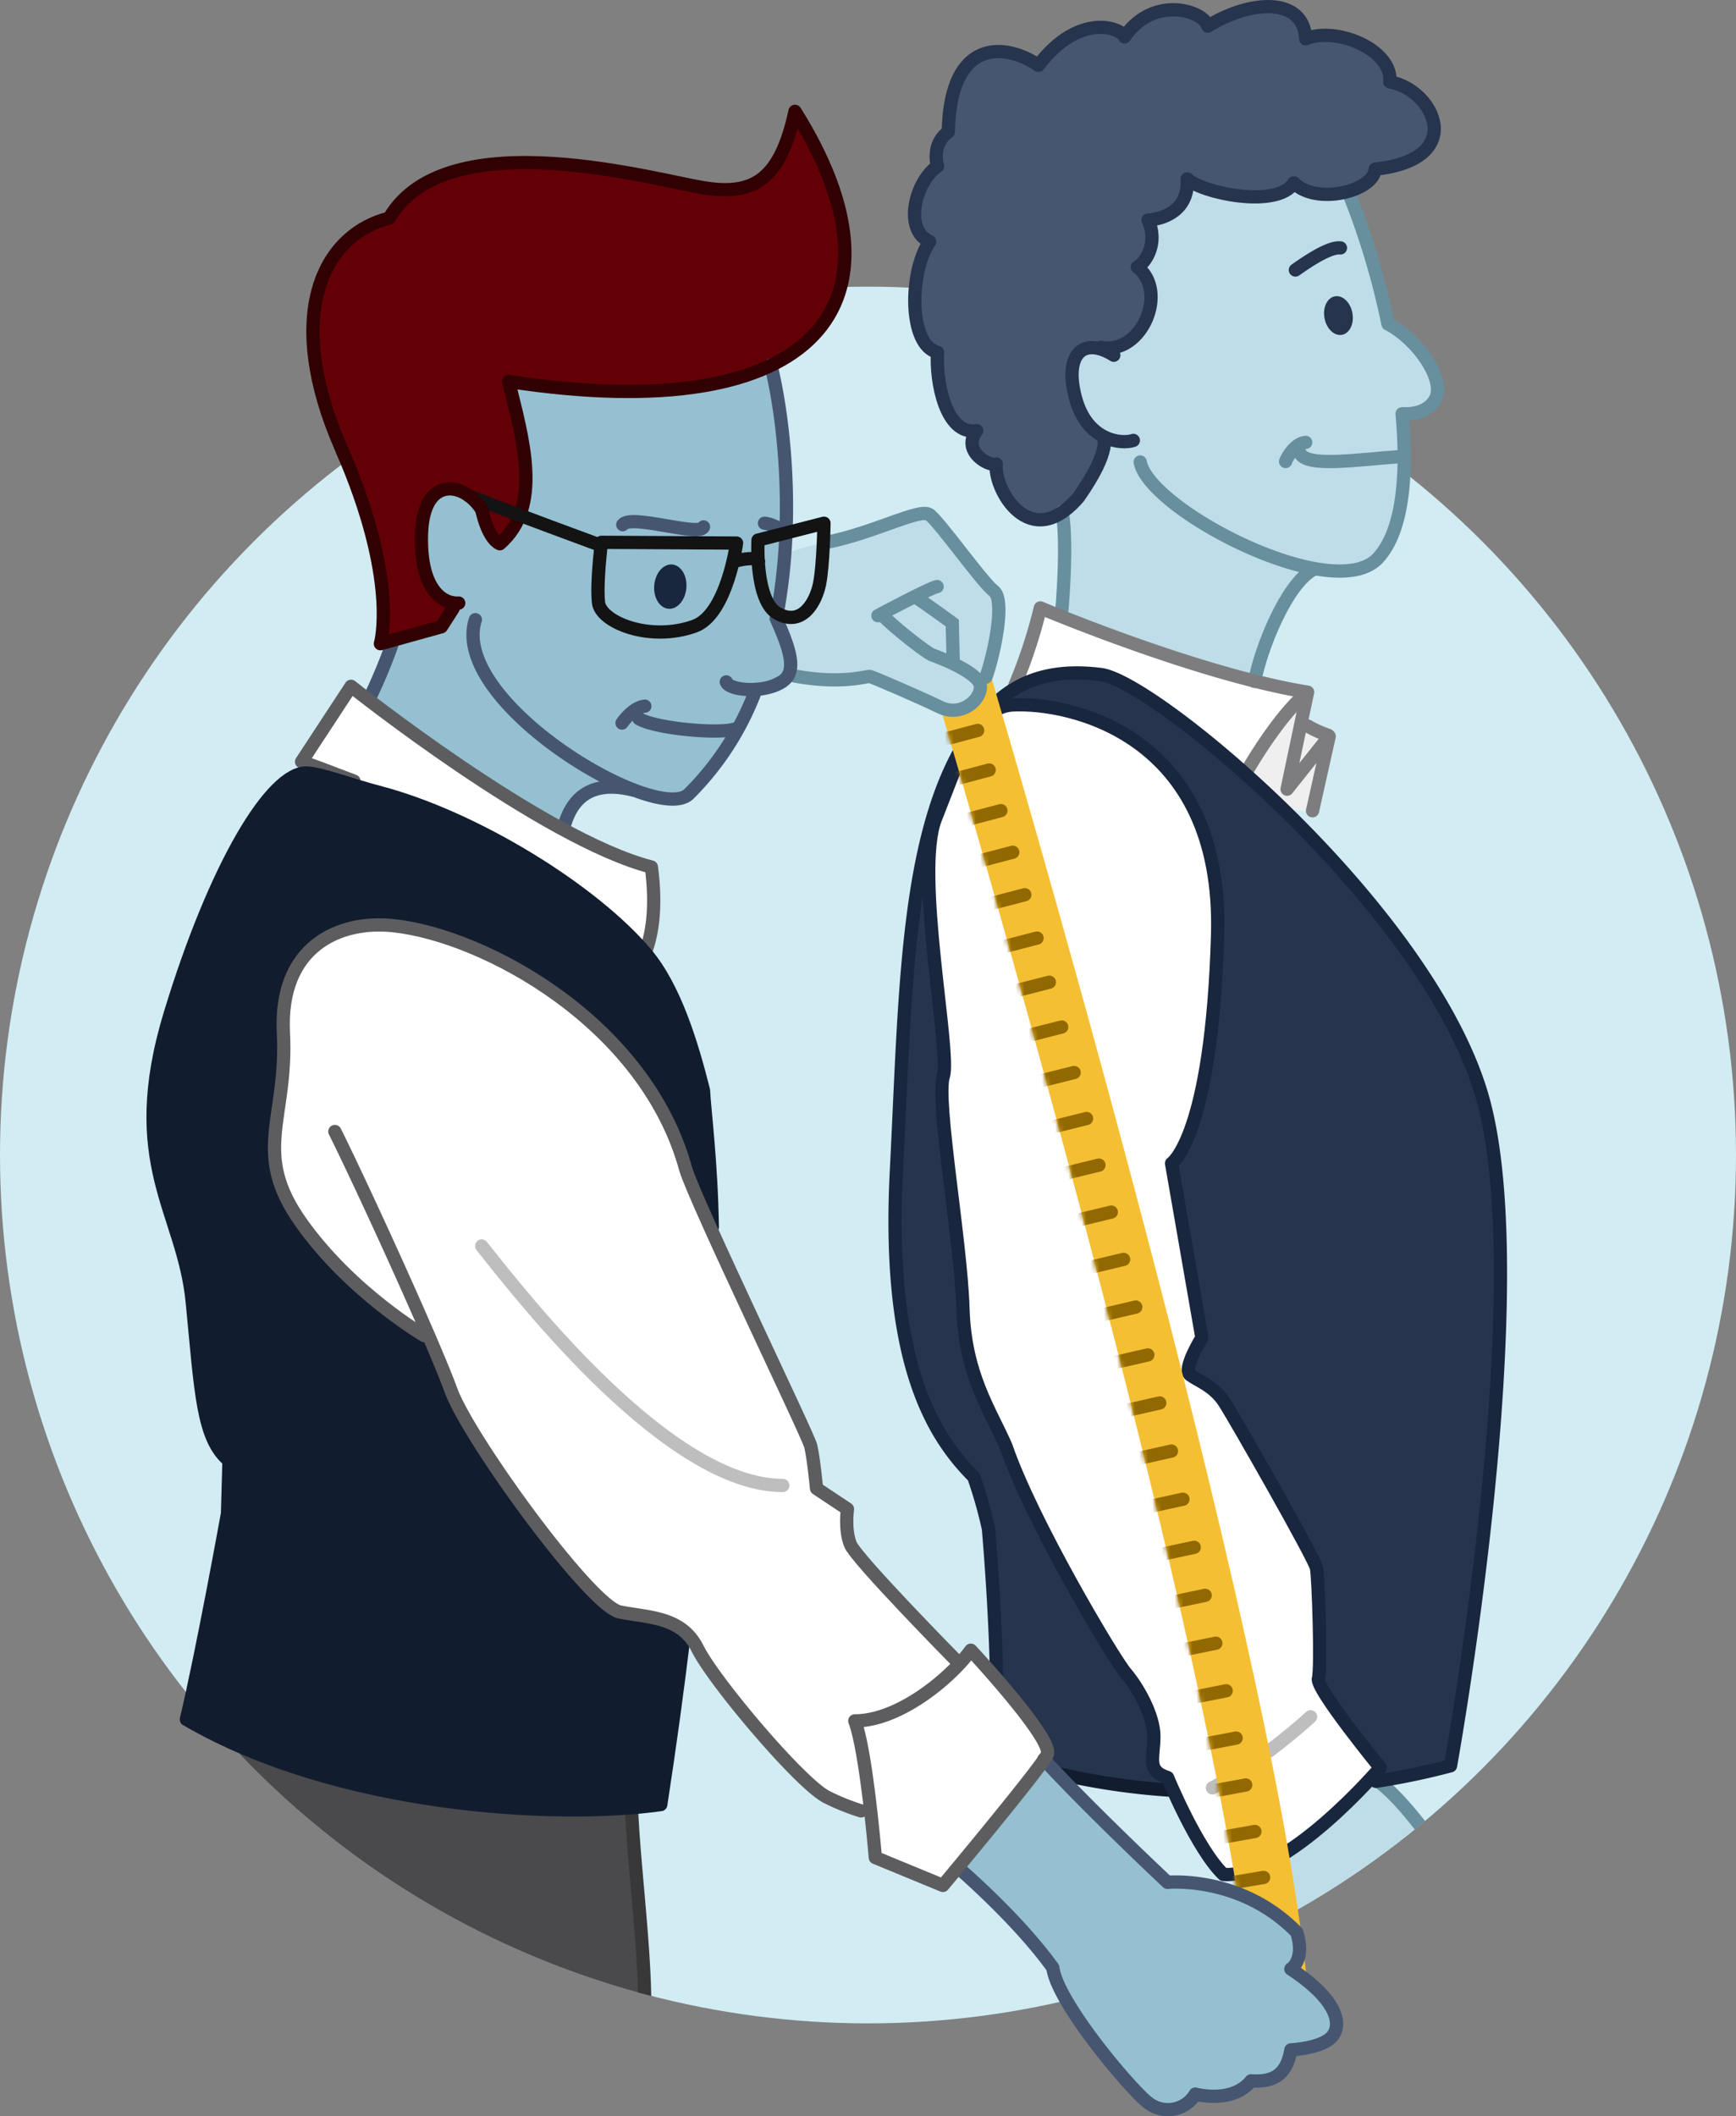 <svg xmlns="http://www.w3.org/2000/svg" viewBox="0 0 393.06 478.9"><rect x="0" y="0" width="393.06" height="478.9" fill="#808080" stroke="none"/><defs><style>.cls-1{fill:#fff}.cls-3{fill:#bedde8}.cls-6{fill:#26344e}.cls-9{fill:#95c0d1}.cls-13,.cls-14,.cls-15,.cls-16,.cls-17,.cls-18,.cls-21,.cls-22,.cls-24,.cls-26,.cls-27,.cls-28{fill:none;stroke-linecap:round;stroke-width:3px}.cls-13,.cls-24{stroke:#678f9e}.cls-13,.cls-14,.cls-15,.cls-16,.cls-17,.cls-18,.cls-21,.cls-22,.cls-26,.cls-27,.cls-28{stroke-linejoin:round}.cls-14{stroke:#26344e}.cls-15{stroke:#7d7d7f}.cls-16{stroke:#18263e}.cls-17{stroke:#121c2f}.cls-18{stroke:#bebebf}.cls-21{stroke:#916900}.cls-22{stroke:#465671}.cls-24{stroke-miterlimit:10}.cls-26{stroke:#131313}.cls-27{stroke:#5d5d5f}.cls-28{stroke:#310003}</style><mask id="mask" x="208.44" y="152.14" width="87.4" height="296.35" maskUnits="userSpaceOnUse"><path class="cls-1" d="M289 432.5c-3.29 0-6.65-2.66-8.8-3.68-13.45-84.42-60.08-244.22-67.38-269-.45-1.51 2 1.74 2.52 1.65 2.83-.5 3.88-.14 5.82-3.16 1.5-2.32 2.22-8.61 3.24-5.17 2.48 8.37 59.16 199.85 70.43 286 .37 2.84.7 5.57 1 8.17.37 3.57-.74-2-4.31-1.66-.28.01 6.27-5.5-2.52-13.15z" id="Tape_measure" data-name="Tape measure"/></mask></defs><circle cx="196.53" cy="261.41" r="196.53" fill="#d2ecf3" id="Background"/><g id="Flats"><g id="Client"><g id="Skin"><path class="cls-3" d="M312 126.29c5.57-6.06 6.71-18.6 5.43-32.64 2.49.09 5.7-.32 7.43-3.17 2.64-4.28-3.86-13.68-10.6-17.16a173.44 173.44 0 00-8.88-29.61C298.29 27.3 273 8 245.08 27.3s-33.58 19.29-21.94 50.55 17.35 38 17.35 38c1.3 7.3-.06 22.24-.06 22.24l4.65 12.63 24.28 6.28 14.74-2.77c1.18-6.51 7.81-20.13 13.48-25.55 6.28 1.14 11.64.67 14.42-2.39zM307 402.23h-.07c-8.87 0-21.93 9.71-21.95 19.6v.6a14.25 14.25 0 006.23 11.2 196.14 196.14 0 0030.13-20.45c-3.58-4.55-7.29-8.46-10.2-10a8.92 8.92 0 00-4.16-.95"/></g><path d="M314.69 18.54c.67-7.31-12.19-12.63-19.06-9.75-.44-9.53-12.42-8.87-22.17-2.88-.89-3.55-12.42-7.1-18.84 2.44-.67-2-10.2-5.77-19.51 6.43-7.1-4.88-20-6.65-20.4 15.07-4 2.88-2.44 7.76-2.44 7.76-5.1 3.55-7.76 14.41-1.77 17.07-4.66 6.65-4.88 23.5 1.77 25.05-.44 6.43 1.78 18.85 8.87 17.74-3.55 4.65 2.88 8.2 4.43 7.54-.66 5.54 7.54 20.39 18.63 7.53 7.76-11.08 5.54-13.74 5.54-13.74v-.08c-2.49-1.33-4.94-3.9-6.21-8.57-2.28-8.34.49-12.77 5.77-11.11v-.42c9.32 1.78 15.3-12.85 8.21-18.17 1.77-.89 4.87-5.33 2.44-10.65 3.54-.22 9.31-2.21 8.86-9.31 3.11 3.11 20.4 6.88 24.17.89 4.88 5.1 18 2 18.4-3.1 21.05-2.22 13.29-17.96 3.31-19.74z" fill="#465671"/><path class="cls-6" d="M335.31 247.11c-13.08-42.56-73.82-92.89-86-94.44s-20.22 1.92-26.15 8.87c-18.18 21.28-18 60.3-20.18 103.53s8.2 59.86 17.51 69.17A102.09 102.09 0 01223.8 346s1.62 18.23 1.85 34.47c4.47 5 11.28 11.79 10.79 16.29 4.62 1.64-2.13 3.41 2.36 4.5a157.42 157.42 0 0026.46 3.93h.35c-.78-1.74-1.24-2.86-1.24-2.86-4.88-1.55-3.1-4.44-3.1-9.31s-3.77-11.31-6.43-14.41-21.29-34.37-27.05-51.22c-3.55-8.2-9.31-16.18-9.75-31.25s-6.21-47.22-4.44-52.55-6.65-46.11-1.77-58.3 8.64-25.27 17.51-25.72c12.62-.63 47.67 6.43 46.34 52.1s-10.42 51.66-10.42 51.66l6.87 39.46s-4.43 7.09-2.66 8.42 5.32 2.44 7.76 6.21 20.39 35.25 20.84 37.46 1.11 22.84.44 25.06 14 20.17 14 20.17-1.06 1.24-2.85 3.16l1.92-.08a155.43 155.43 0 0016.89-3.52s19.92-109.99 6.84-152.56z"/><path class="cls-1" d="M230.45 153.56c.67-.45 5.1-15.74 5.1-15.74s26.16 10 36.58 13.08 22.61 5.54 22.61 5.54l-.44 7.31-1.55-4.43-10.64 16s-14.86-14.23-21.29-17.32-9.53-6-18.4-5.54a87.85 87.85 0 00-11.97 1.1z"/><path d="M296.74 183.71l-4.21-.45-10.65-8.64s10-15.08 13.31-16c-.23 5.76 6 8.86 6 8.86z" fill="#efefef"/><path class="cls-1" d="M229.34 159.54c12.62-.63 47.67 6.43 46.34 52.1s-10.42 51.66-10.42 51.66l6.87 39.46s-4.43 7.09-2.66 8.42 5.32 2.44 7.76 6.21 20.39 35.25 20.84 37.46 1.11 22.84.44 25.06 14 20.17 14 20.17-21.31 25.05-35.51 24.16c-6-5.76-12.64-21.94-12.64-21.94-4.88-1.55-3.1-4.44-3.1-9.31s-3.77-11.31-6.43-14.41-21.29-34.37-27.05-51.22c-3.55-8.2-9.31-16.18-9.75-31.25s-6.21-47.22-4.44-52.55-6.65-46.11-1.77-58.3 8.65-25.26 17.52-25.72z"/></g><g id="Tailor"><path d="M44.56 384.78s0 .4-.1 1.13A196.62 196.62 0 00144.69 451c-.32-23.32-2.7-55.94-2.7-55.94l-97.43-10.28" fill="#4a4a4c"/><path class="cls-3" d="M225 133.75c-2.72-2.05-12.4-15.72-14.59-17.27s-13.23 4-24.22 6.26l-12.63 3.66-4.33 21.95L179.9 153c11 2 16.3-.06 17.08.11s11.37 4.75 15.9 6.95 9-1.32 9.11-4.56a1.83 1.83 0 00-.18-.81l1.46-1.45c1.85-5.14 4.48-17.44 1.73-19.49z"/><path class="cls-9" d="M175.75 140c4.44-22.61 1.65-45.94-1.22-57.36-7.59-30.06-55.81-32.72-72.11-29.06s-25.6 22.62-20.61 48.55 7.2 43 7.2 43A120.83 120.83 0 0183.69 158s-2.22 6.65.44 17 19 17 20 17.62 20 2 23.61-5.43c2.43-9.09 9.09-10 15.74-8.31l-.09-.09c5.86 2.26 10.66 2.87 12.61 1A65.48 65.48 0 00171.19 156a12.21 12.21 0 006.05-1.84c3.09-2.16 1.89-6.66-1.49-14.16zM292.3 445.64s3.33-2 1.33-8.32c-12.63-13-29.26-11.3-29.26-11.3s-17.05-15.92-28-27.82l-18.6 25.15c4.13 3.63 14 12.69 20.69 22 1 8 18 27.93 21.62 30.59a7.21 7.21 0 0010.64-2s8.31 2.33 12.63-3c4.66.33 8-1 9-7 0 0 7-.33 9.31-3s1.28-8.32-9.36-15.3z"/><path d="M179.9 25.2c-3.32 15.63-9.47 18.9-20 17.4s-58.69-15.69-71.83 6.76c-15.46 4-23.88 22.43-10.86 52.1 13.14 29.93 8.87 44.23 8.87 44.23l13.8-3.83 2.66-4.15.12-1.27c-3.18-.48-7.66-3.91-7.27-15.69.43-13 8.28-10.33 13-6.27l.32-.55c.17 1.83 1.66 8 4.32 9.14 9.81-8.48 5.16-23.94 2-36.74 70.69 10.81 91.81-18.24 64.87-61.13z" fill="#630006"/><path class="cls-1" d="M68.28 172.4l11.2-17.07s43.39 34.58 68 40.9c2.16 16.13-3 22.45-3 22.45s-28.87-31.87-76.2-46.28z"/><path d="M154.89 370.18c-1.41 11.74-3.14 24.45-5.25 38.21-23.61 3.33-73.16.67-107.41-19.28 3.66-15.3 9.31-46.56 9.31-46.56l.34-12c-6-5-6.32-15.3-8.32-35.92s-15.29-31.25-5-65.17S61.63 174.73 69.5 175a64.07 64.07 0 019 1c19.29 5.32 54.87 22 67.84 39.9 6.75 7.59 10.33 20.45 13 30.93.24 4.82 1.73 16 2 30.93-1.06 36.24-2.54 72.17-6.45 92.42z" fill="#121c2f"/><path class="cls-1" d="M219.81 373.48a33.72 33.72 0 01-2.81 3.34l-.18-.68s-22.95-23.28-24.28-26.61-.66-8-.66-8l-7-4.65s-.66-7-1.33-9.65-25.6-54.2-28.26-62.51c-9-33.26-45.61-53-66.18-55.21-12.3-1.33-25.94 4.66-24.94 24.28s-7.32 26.94 4 42.9 27.93 25.6 27.93 25.6l1.29.79c2.07 4.81 3.74 8.88 4.7 11.52 4 11 31.59 48.88 38.24 50.21s14 1 17.63 8.31 23.27 30.6 29.26 33.59a51.85 51.85 0 007.73 3.12l2.14-.45c.69 6 1.1 11 1.1 11l15.3 6.31s21.95-26.27 23.61-29.59-17.29-23.62-17.29-23.62z"/></g></g><g id="Lines"><g id="Client-2" data-name="Client"><path d="M284.7 420.23h-.05a1.5 1.5 0 00-1.43 1.57 15.49 15.49 0 006.93 12.46c1-.54 2-1.09 3-1.65-3.61-2.16-6.65-5.54-6.89-10.95a1.49 1.49 0 00-1.52-1.43m26.18-19.29a1.5 1.5 0 00-.75 2.8c2.8 1.62 6.55 5.68 10.17 10.34.78-.63 1.56-1.27 2.33-1.92-3.81-4.88-7.82-9.17-11-11a1.53 1.53 0 00-.75-.2" fill="#678f9e"/><path class="cls-13" d="M297.07 129.06c-6 3.55-11.64 17.85-13 25.16M240.49 115.8c1.3 7.3-.06 22.24-.06 22.24"/><path class="cls-14" d="M252.18 80.4c-7.1-4.44-11.31 0-8.65 9.75s10.42 10.42 13.08 9.53"/><path class="cls-15" d="M282.33 174.51s7.09-12.53 13.74-17.85c-24.83-4-60.52-19.07-60.52-19.07a113.83 113.83 0 01-5.76 17.52"/><path class="cls-16" d="M225.64 379.78c-.27-16.06-1.84-33.79-1.84-33.79a102.09 102.09 0 00-3.33-11.75c-9.31-9.31-19.73-25.94-17.51-69.17s2-82.25 20.18-103.53c5.93-6.95 14-10.42 26.15-8.87s72.94 51.88 86 94.44-6.87 152.53-6.87 152.53a155.43 155.43 0 01-16.89 3.52"/><path class="cls-17" d="M265.26 405.18a158.84 158.84 0 01-25-3.6"/><path class="cls-16" d="M229.34 159.54c12.62-.63 47.67 6.43 46.34 52.1s-10.42 51.66-10.42 51.66l6.87 39.46s-4.43 7.09-2.66 8.42 5.32 2.44 7.76 6.21 20.39 35.25 20.84 37.46 1.11 22.84.44 25.06 14 20.17 14 20.17-21.31 25.05-35.51 24.16c-6-5.76-12.64-21.94-12.64-21.94-4.88-1.55-3.1-4.44-3.1-9.31s-3.77-11.31-6.43-14.41-21.29-34.37-27.05-51.22c-3.55-8.2-9.31-16.18-9.75-31.25s-6.21-47.22-4.44-52.55-6.65-46.11-1.77-58.3 8.65-25.26 17.52-25.72z"/><path class="cls-18" d="M296.74 388.55c-4.33 4-14.26 12-22.23 16.09"/><path class="cls-15" d="M295.96 157.1l-4.54 21.51 9.53-11.97-3.77 16.85M300.73 166.41a24.39 24.39 0 01-4.66-2.1"/><path class="cls-13" d="M258.16 104.56c2 10.87 43.9 32.59 53.87 21.73 5.57-6.06 6.71-18.6 5.43-32.64 2.49.09 5.7-.32 7.43-3.17 2.61-4.28-3.89-13.68-10.63-17.16a173.44 173.44 0 00-8.88-29.61"/><ellipse class="cls-6" cx="303.05" cy="71.39" rx="3.21" ry="4.43" transform="rotate(-10.47 303.217 71.42)"/><path class="cls-14" d="M293.3 61.11c2.33-1.66 7.65-5.32 10.2-5"/><path class="cls-13" d="M317 103.34c-9.75.67-21.28 2.55-22.72-.88M295.63 100.13c-2.22.11-4.21 3.21-4.55 4.32"/><path class="cls-14" d="M249.29 78.62c9.32 1.78 15.3-12.85 8.21-18.17 1.77-.89 4.87-5.33 2.44-10.65 3.54-.22 9.31-2.21 8.86-9.31 3.11 3.11 20.4 6.88 24.17.89 4.88 5.1 18 2 18.4-3.1 21.06-2.22 13.3-18 3.32-19.74.67-7.31-12.19-12.63-19.06-9.75-.44-9.53-12.42-8.87-22.17-2.88-.89-3.55-12.42-7.1-18.84 2.44-.67-2-10.2-5.77-19.51 6.43-7.1-4.88-20-6.65-20.4 15.07-4 2.88-2.44 7.76-2.44 7.76-5.1 3.55-7.76 14.41-1.77 17.07-4.66 6.65-4.88 23.5 1.77 25.05-.44 6.43 1.78 18.85 8.87 17.74-3.55 4.65 2.88 8.2 4.43 7.54-.66 5.54 7.54 20.39 18.63 7.53 7.76-11.08 5.54-13.74 5.54-13.74"/></g><g id="Tape_Measure-2" data-name="Tape Measure"><path d="M289 432.5c-3.29 0-6.65-2.66-8.8-3.68-13.45-84.42-60.08-244.22-67.38-269-.45-1.51 2 1.74 2.52 1.65 2.83-.5 3.88-.14 5.82-3.16 1.5-2.32 2.22-8.61 3.24-5.17 2.48 8.37 59.16 199.85 70.43 286 .37 2.84.7 5.57 1 8.17.37 3.57-.74-2-4.31-1.66-.28.01 6.27-5.5-2.52-13.15z" fill="#f5bf33" id="Tape_measure-3" data-name="Tape measure"/><g mask="url(#mask)"><path class="cls-21" d="M209.94 168.37l11.42-3.06M212.5 177.32l11.46-3.05M215.11 186.51l11.51-3.05M217.76 195.91l11.55-3.03M220.44 205.52l11.6-3.02M223.16 215.32l11.64-3.01M225.89 225.29l11.7-2.99M228.64 235.42l11.75-2.98M231.4 245.69l11.8-2.95M234.17 256.09l11.84-2.94M236.93 266.6l11.89-2.91M239.68 277.21l11.94-2.89M242.41 287.89l11.99-2.86M245.12 298.64l12.04-2.82M247.8 309.44l12.09-2.79M250.44 320.28l12.15-2.76M253.04 331.13l12.2-2.72M255.59 341.99l12.25-2.68M258.08 352.83l12.31-2.63M260.51 363.65l12.36-2.58M262.87 374.42l12.42-2.52M265.16 385.13l12.47-2.46M267.36 395.76l12.52-2.39M269.47 406.31l12.58-2.32M271.49 416.75l12.64-2.24M273.4 427.06l12.7-2.15"/></g></g><g id="Tailor-2" data-name="Tailor"><path class="cls-22" d="M236.34 398.2c11 11.9 28 27.82 28 27.82s16.63-1.66 29.26 11.3c2 6.32-1.33 8.32-1.33 8.32 10.64 7 11.64 12.64 9.31 15.3s-9.31 3-9.31 3c-1 6-4.32 7.31-9 7-4.32 5.32-12.63 3-12.63 3a7.21 7.21 0 01-10.64 2c-3.66-2.66-20.62-22.61-21.62-30.59-6.69-9.27-16.56-18.33-20.69-22"/><path d="M143 408.22h-.07a1.5 1.5 0 00-1.43 1.56c.25 5.23.78 11.36 1.35 17.85.72 8.19 1.45 16.56 1.6 23.33 1 .27 2 .54 3 .79-.11-7.06-.87-15.81-1.62-24.38-.57-6.46-1.1-12.56-1.34-17.73a1.51 1.51 0 00-1.5-1.43" fill="#383839"/><path class="cls-22" d="M159.29 119.25c-.83 2.33-16.46-3-18.29-.5M173.09 118.42c2 .16 5.15 2.16 5.15 2.16"/><path class="cls-24" d="M187.22 122.74c11-2.22 21-7.81 23.22-6.26s11.87 15.22 14.56 17.27.09 14.35-1.76 19.49M212.18 132.76c-1.6.26-13.41 6.58-13.41 6.58"/><path class="cls-24" d="M207.69 135.4c1.83 1.17 7.92 5.6 7.92 5.6l.2 8.61"/><path class="cls-24" d="M200 139.43c2.52 2.67 9.87 8.37 11 8.77s11.11 4.06 11 7.3-4.57 6.75-9.11 4.56-15.13-6.78-15.9-6.95-6.1 1.89-17.08-.11"/><path class="cls-22" d="M107.63 140.25c-6 18.63 41 46.56 48.33 39.47A65.48 65.48 0 00171.19 156a12.21 12.21 0 006.05-1.84c3.09-2.19 1.89-6.67-1.49-14.18 4.44-22.61 1.65-45.94-1.22-57.36M177.24 154.17c-4 2.82-12.13 2.16-12.8.16M167.27 164.48c-1.17 2-18.46.66-22.61-1.83M146 159.82c-2.83.33-5.16 3.82-5.16 3.82"/><ellipse cx="151.77" cy="132.77" rx="5.03" ry="3.65" transform="rotate(-85.15 151.768 132.771)" fill="#18263e"/><path class="cls-26" d="M136.18 122.74l30.59.17s-2.16 16.13-9.48 18.79c-10.09 3.66-21.28-.84-21.78-5.32s.67-13.64.67-13.64zM186.56 118.42l-14.93 3.82s-.78 13.76 4.45 16.63c5.65 3.1 8.7-2.83 9.48-6.71.87-4.36 1-13.74 1-13.74zM166.27 127.06c2.16-.66 5.32-1 5.49 0"/><path class="cls-22" d="M89 145.13A120.83 120.83 0 0183.69 158M143.44 178.83c-6.65-1.66-13.31-.78-15.74 8.31"/><path class="cls-27" d="M80.14 176.78c-2.62-.95-9.11-3.54-11.86-4.38l11.2-17.07s43.39 34.58 68 40.9c1.26 9.35.05 15.41-1.19 18.84"/><path class="cls-17" d="M161.28 277.71c-.26-15-1.75-26.11-2-30.93-2.64-10.48-6.45-23.14-13-30.93-12-14.3-38.91-30.92-60.69-36.58-5.55-1.44-13-4.23-16.13-4.32-7.87-.22-20.62 20.62-30.93 54.54s3 44.56 5 65.17 2.33 30.93 8.32 35.92l-.34 12s-5.65 31.26-9.31 46.56c34.25 19.95 83.8 22.61 107.41 19.28 2.11-13.76 3.84-26.47 5.25-38.21"/><path class="cls-27" d="M216.82 376.14s-22.95-23.28-24.28-26.61-.66-8-.66-8l-7-4.65s-.66-7-1.33-9.65-25.6-54.2-28.26-62.51c-9-33.26-45.61-53-66.18-55.21-12.3-1.33-25.94 4.66-24.94 24.28s-7.32 26.94 4 42.9 27.93 25.6 27.93 25.6"/><path class="cls-27" d="M75.82 256.09c6 12 22.28 47.55 26.27 58.53s31.59 48.88 38.24 50.21 14 1 17.63 8.31 23.27 30.6 29.26 33.59a51.85 51.85 0 007.73 3.12M219.81 373.48c-4.32 6-16 16-26.27 16 2.66 7 4.65 30.93 4.65 30.93l15.3 6.31s21.95-26.27 23.61-29.59-17.29-23.65-17.29-23.65z"/><path class="cls-18" d="M109.07 282c10 12.63 42.57 54.2 68.17 54.2"/><path class="cls-28" d="M102.59 137.71l-2.66 4.15-13.8 3.83s4.27-14.3-8.87-44.23c-13-29.67-4.6-48.11 10.86-52.1 13.14-22.45 61.36-8.26 71.88-6.76s16.63-1.77 20-17.4c26.94 42.89 5.82 71.94-64.84 61.13 3.16 12.8 7.81 28.26-2 36.74-2.66-1.16-4.15-7.31-4.32-9.14"/><path class="cls-26" d="M106.25 112.27c11.14 4.32 29.09 10.91 29.09 10.91"/><path class="cls-28" d="M109.16 115.51c-3.91-6.49-13.28-8.07-13.72 5.24s5.32 16 8.42 15.74"/></g></g></svg>